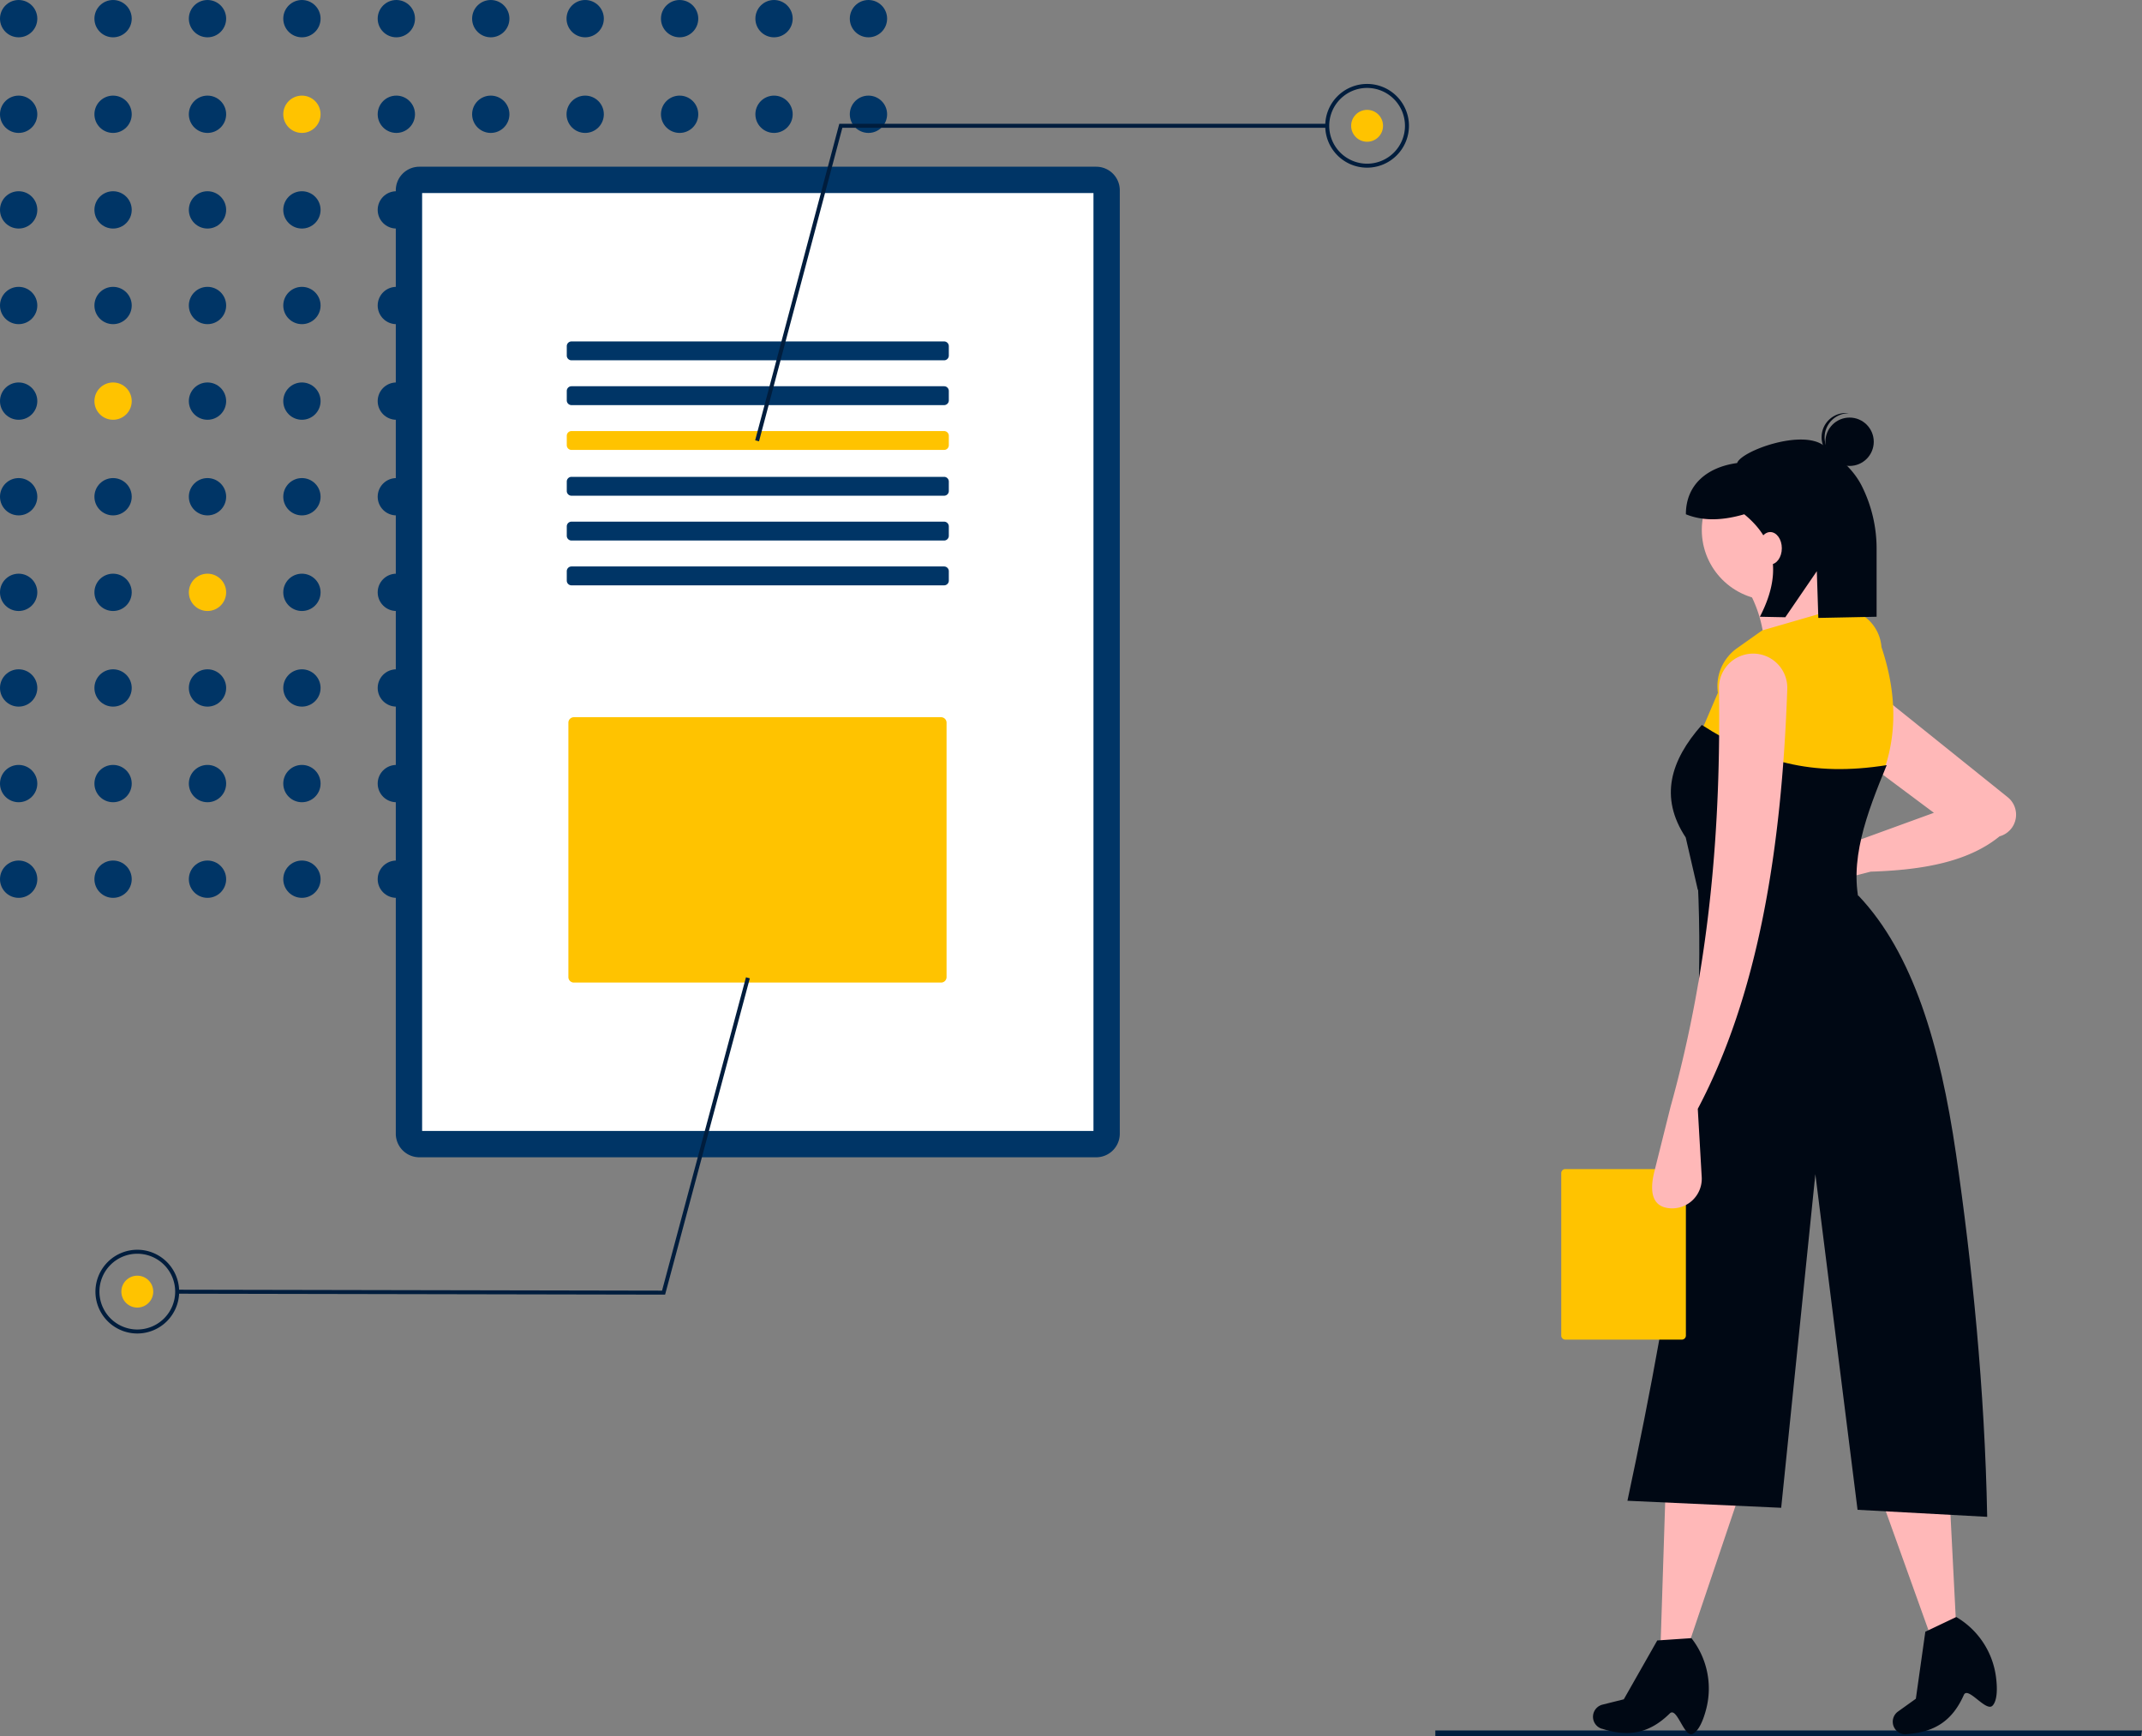 <svg xmlns="http://www.w3.org/2000/svg" id="currentIllo" data-name="Layer 1" width="782.39" height="634.123" viewBox="0 0 782.39 634.123" class="injected-svg DownloadModal__ImageFile-sc-p17csy-5 iIfSkb grid_media" xmlns:xlink="http://www.w3.org/1999/xlink"><rect x="0" y="0" width="782.39" height="634.123" fill="#808080" stroke="none"/><polygon points="782.009 634.123 524.27 634.123 524.27 632.017 782.39 632.017 782.009 634.123" fill="#001D3D"/><circle cx="6.813" cy="6.814" r="6.813" fill="#003566"/><circle cx="41.302" cy="6.814" r="6.813" fill="#003566"/><circle cx="75.791" cy="6.814" r="6.813" fill="#003566"/><circle cx="110.28" cy="6.814" r="6.813" fill="#003566"/><circle cx="144.769" cy="6.814" r="6.813" fill="#003566"/><circle cx="179.258" cy="6.814" r="6.813" fill="#003566"/><circle cx="213.747" cy="6.814" r="6.813" fill="#003566"/><circle cx="248.236" cy="6.814" r="6.813" fill="#003566"/><circle cx="282.725" cy="6.814" r="6.813" fill="#003566"/><circle cx="317.214" cy="6.814" r="6.813" fill="#003566"/><circle cx="6.813" cy="41.736" r="6.813" fill="#003566"/><circle cx="41.302" cy="41.736" r="6.813" fill="#003566"/><circle cx="75.791" cy="41.736" r="6.813" fill="#003566"/><circle cx="110.28" cy="41.736" r="6.813" fill="#FFC300"/><circle cx="144.769" cy="41.736" r="6.813" fill="#003566"/><circle cx="179.258" cy="41.736" r="6.813" fill="#003566"/><circle cx="213.747" cy="41.736" r="6.813" fill="#003566"/><circle cx="248.236" cy="41.736" r="6.813" fill="#003566"/><circle cx="282.725" cy="41.736" r="6.813" fill="#003566"/><circle cx="317.214" cy="41.736" r="6.813" fill="#003566"/><circle cx="6.813" cy="76.658" r="6.813" fill="#003566"/><circle cx="41.302" cy="76.658" r="6.813" fill="#003566"/><circle cx="75.791" cy="76.658" r="6.813" fill="#003566"/><circle cx="110.28" cy="76.658" r="6.813" fill="#003566"/><circle cx="144.769" cy="76.658" r="6.813" fill="#003566"/><circle cx="179.258" cy="76.658" r="6.813" fill="#003566"/><circle cx="213.747" cy="76.658" r="6.813" fill="#003566"/><circle cx="248.236" cy="76.658" r="6.813" fill="#003566"/><circle cx="282.725" cy="76.658" r="6.813" fill="#003566"/><circle cx="317.214" cy="76.658" r="6.813" fill="#003566"/><circle cx="6.813" cy="111.58" r="6.813" fill="#003566"/><circle cx="41.302" cy="111.58" r="6.813" fill="#003566"/><circle cx="75.791" cy="111.58" r="6.813" fill="#003566"/><circle cx="110.28" cy="111.58" r="6.813" fill="#003566"/><circle cx="144.769" cy="111.58" r="6.813" fill="#003566"/><circle cx="179.258" cy="111.58" r="6.813" fill="#003566"/><circle cx="213.747" cy="111.58" r="6.813" fill="#003566"/><circle cx="248.236" cy="111.58" r="6.813" fill="#003566"/><circle cx="282.725" cy="111.58" r="6.813" fill="#003566"/><circle cx="317.214" cy="111.58" r="6.813" fill="#003566"/><circle cx="6.813" cy="146.502" r="6.813" fill="#003566"/><circle cx="41.302" cy="146.502" r="6.813" fill="#FFC300"/><circle cx="75.791" cy="146.502" r="6.813" fill="#003566"/><circle cx="110.28" cy="146.502" r="6.813" fill="#003566"/><circle cx="144.769" cy="146.502" r="6.813" fill="#003566"/><circle cx="179.258" cy="146.502" r="6.813" fill="#003566"/><circle cx="213.747" cy="146.502" r="6.813" fill="#003566"/><circle cx="248.236" cy="146.502" r="6.813" fill="#003566"/><circle cx="282.725" cy="146.502" r="6.813" fill="#003566"/><circle cx="317.214" cy="146.502" r="6.813" fill="#003566"/><circle cx="6.813" cy="181.424" r="6.813" fill="#003566"/><circle cx="41.302" cy="181.424" r="6.813" fill="#003566"/><circle cx="75.791" cy="181.424" r="6.813" fill="#003566"/><circle cx="110.28" cy="181.424" r="6.813" fill="#003566"/><circle cx="144.769" cy="181.424" r="6.813" fill="#003566"/><circle cx="179.258" cy="181.424" r="6.813" fill="#003566"/><circle cx="213.747" cy="181.424" r="6.813" fill="#003566"/><circle cx="248.236" cy="181.424" r="6.813" fill="#003566"/><circle cx="282.725" cy="181.424" r="6.813" fill="#003566"/><circle cx="317.214" cy="181.424" r="6.813" fill="#003566"/><circle cx="6.813" cy="216.346" r="6.813" fill="#003566"/><circle cx="41.302" cy="216.346" r="6.813" fill="#003566"/><circle cx="75.791" cy="216.346" r="6.813" fill="#FFC300"/><circle cx="110.28" cy="216.346" r="6.813" fill="#003566"/><circle cx="144.769" cy="216.346" r="6.813" fill="#003566"/><circle cx="179.258" cy="216.346" r="6.813" fill="#003566"/><circle cx="213.747" cy="216.346" r="6.813" fill="#003566"/><circle cx="248.236" cy="216.346" r="6.813" fill="#003566"/><circle cx="282.725" cy="216.346" r="6.813" fill="#003566"/><circle cx="317.214" cy="216.346" r="6.813" fill="#003566"/><circle cx="6.813" cy="251.268" r="6.813" fill="#003566"/><circle cx="41.302" cy="251.268" r="6.813" fill="#003566"/><circle cx="75.791" cy="251.268" r="6.813" fill="#003566"/><circle cx="110.28" cy="251.268" r="6.813" fill="#003566"/><circle cx="144.769" cy="251.268" r="6.813" fill="#003566"/><circle cx="179.258" cy="251.268" r="6.813" fill="#003566"/><circle cx="213.747" cy="251.268" r="6.813" fill="#003566"/><circle cx="248.236" cy="251.268" r="6.813" fill="#003566"/><circle cx="282.725" cy="251.268" r="6.813" fill="#003566"/><circle cx="317.214" cy="251.268" r="6.813" fill="#003566"/><circle cx="6.813" cy="286.19" r="6.813" fill="#003566"/><circle cx="41.302" cy="286.19" r="6.813" fill="#003566"/><circle cx="75.791" cy="286.19" r="6.813" fill="#003566"/><circle cx="110.28" cy="286.19" r="6.813" fill="#003566"/><circle cx="144.769" cy="286.19" r="6.813" fill="#003566"/><circle cx="179.258" cy="286.19" r="6.813" fill="#003566"/><circle cx="213.747" cy="286.19" r="6.813" fill="#003566"/><circle cx="248.236" cy="286.19" r="6.813" fill="#003566"/><circle cx="282.725" cy="286.19" r="6.813" fill="#003566"/><circle cx="317.214" cy="286.19" r="6.813" fill="#003566"/><circle cx="6.813" cy="321.112" r="6.813" fill="#003566"/><circle cx="41.302" cy="321.112" r="6.813" fill="#003566"/><circle cx="75.791" cy="321.112" r="6.813" fill="#003566"/><circle cx="110.28" cy="321.112" r="6.813" fill="#003566"/><circle cx="144.769" cy="321.112" r="6.813" fill="#003566"/><circle cx="179.258" cy="321.112" r="6.813" fill="#003566"/><circle cx="213.747" cy="321.112" r="6.813" fill="#003566"/><circle cx="248.236" cy="321.112" r="6.813" fill="#003566"/><circle cx="282.725" cy="321.112" r="6.813" fill="#003566"/><circle cx="317.214" cy="321.112" r="6.813" fill="#003566"/><path d="M609.209,193.831a8.614,8.614,0,0,1,8.614,8.614V547.004a8.614,8.614,0,0,1-8.614,8.614H361.988a8.614,8.614,0,0,1-8.614-8.614V202.444a8.614,8.614,0,0,1,8.614-8.614H609.209" transform="translate(-208.805 -132.939)" fill="#003566"/><path d="M362.991,546.001H608.206V203.447H362.991Z" transform="translate(-208.805 -132.939)" fill="#fff"/><path d="M553.649,257.643a1.723,1.723,0,0,1,1.723,1.723v3.446a1.723,1.723,0,0,1-1.723,1.723H417.548a1.723,1.723,0,0,1-1.723-1.723v-3.446a1.723,1.723,0,0,1,1.723-1.723h136.101" transform="translate(-208.805 -132.939)" fill="#003566"/><path d="M553.649,274.009a1.723,1.723,0,0,1,1.723,1.723v3.446a1.723,1.723,0,0,1-1.723,1.723H417.548a1.723,1.723,0,0,1-1.723-1.723v-3.446a1.723,1.723,0,0,1,1.723-1.723h136.101" transform="translate(-208.805 -132.939)" fill="#003566"/><path d="M553.649,290.376a1.723,1.723,0,0,1,1.723,1.723v3.446a1.723,1.723,0,0,1-1.723,1.723H417.548a1.723,1.723,0,0,1-1.723-1.723v-3.446A1.723,1.723,0,0,1,417.548,290.376h136.101" transform="translate(-208.805 -132.939)" fill="#FFC300"/><path d="M553.649,307.101a1.723,1.723,0,0,1,1.723,1.723v3.446a1.723,1.723,0,0,1-1.723,1.723H417.548a1.723,1.723,0,0,1-1.723-1.723v-3.446a1.723,1.723,0,0,1,1.723-1.723h136.101" transform="translate(-208.805 -132.939)" fill="#003566"/><path d="M553.649,323.467a1.723,1.723,0,0,1,1.723,1.723v3.446a1.723,1.723,0,0,1-1.723,1.723H417.548a1.723,1.723,0,0,1-1.723-1.723v-3.446a1.723,1.723,0,0,1,1.723-1.723h136.101" transform="translate(-208.805 -132.939)" fill="#003566"/><path d="M553.649,339.834a1.723,1.723,0,0,1,1.723,1.723v3.446a1.723,1.723,0,0,1-1.723,1.723H417.548a1.723,1.723,0,0,1-1.723-1.723v-3.446a1.723,1.723,0,0,1,1.723-1.723h136.101" transform="translate(-208.805 -132.939)" fill="#003566"/><path d="M418.417,394.89a2.002,2.002,0,0,0-2,2v92.916a2.002,2.002,0,0,0,2,2H552.548a2.002,2.002,0,0,0,2-2V396.89a2.002,2.002,0,0,0-2-2Z" transform="translate(-208.805 -132.939)" fill="#FFC300"/><polygon points="277.241 161.182 275.833 160.808 306.56 45.221 484.785 45.221 484.785 46.678 307.679 46.678 277.241 161.182" fill="#001D3D"/><path d="M708.153,194.179a15.291,15.291,0,1,1,15.291-15.291A15.308,15.308,0,0,1,708.153,194.179Zm0-29.126a13.835,13.835,0,1,0,13.835,13.835A13.85,13.85,0,0,0,708.153,165.054Z" transform="translate(-208.805 -132.939)" fill="#001D3D"/><circle cx="499.348" cy="45.95" r="5.825" fill="#FFC300"/><polygon points="272.477 356.941 273.884 357.317 242.937 472.845 64.712 472.504 64.715 471.047 241.82 471.387 272.477 356.941" fill="#001D3D"/><path d="M258.985,589.395A15.291,15.291,0,1,1,243.664,604.657,15.308,15.308,0,0,1,258.985,589.395Zm-.056,29.125a13.835,13.835,0,1,0-13.808-13.861A13.85,13.85,0,0,0,258.929,618.521Z" transform="translate(-208.805 -132.939)" fill="#001D3D"/><circle cx="50.15" cy="471.748" r="5.825" fill="#FFC300"/><polygon points="616.828 600.594 606.551 600.594 608.386 543.702 635.548 545.17 616.828 600.594" fill="#ffb8b8"/><path d="M827.036,766.229c-3.102,1.416-5.7-10.055-8.317-7.483-7.319,7.193-14.882,8.759-24.651,5.619l-.226-.038a4.575,4.575,0,0,1-2.884-5.962h0a4.575,4.575,0,0,1,3.174-2.832l7.784-1.946,12.222-21.494,12.477-.843h0a29.808,29.808,0,0,1,5.513,25.429C830.995,761.299,829.247,765.22,827.036,766.229Z" transform="translate(-208.805 -132.939)" fill="#000814"/><polygon points="714.467 593.074 704.91 596.854 685.691 543.275 711.489 534.65 714.467 593.074" fill="#ffb8b8"/><path d="M936.601,755.901c-2.364,2.457-8.999-7.253-10.486-3.9-4.161,9.38-10.617,13.618-20.857,14.291l-.224.048a4.575,4.575,0,0,1-4.875-4.484h0a4.575,4.575,0,0,1,1.91-3.801l6.523-4.672L912.052,728.901l11.292-5.373h0a29.808,29.808,0,0,1,14.479,21.619C938.47,749.861,938.287,754.149,936.601,755.901Z" transform="translate(-208.805 -132.939)" fill="#000814"/><path d="M892.071,451.3l-15.778,4.057a8.258,8.258,0,0,1-10.308-7.68v0a8.258,8.258,0,0,1,8.518-8.571l13.898.448,26.781-9.752L889.869,410.925l2.936-26.427,49.331,39.604a8.195,8.195,0,0,1,3.044,5.806h0a8.195,8.195,0,0,1-6.009,8.487C927.613,447.828,910.773,450.718,892.071,451.3Z" transform="translate(-208.805 -132.939)" fill="#ffb8b8"/><circle cx="647.296" cy="193.566" r="25.693" fill="#ffb8b8"/><path d="M887.667,361.741l-34.502,13.948a46.631,46.631,0,0,0-8.075-30.832l28.629-6.607C873.347,346.994,878.075,354.81,887.667,361.741Z" transform="translate(-208.805 -132.939)" fill="#ffb8b8"/><path d="M893.907,421.569c-27.812,2.226-43.025-1.467-66.435-15.049l8.809-20.554h0a17.001,17.001,0,0,1,7.003-16.278l9.146-6.479,27.895-8.075,1.251.063A15.269,15.269,0,0,1,896.039,369.276C902.099,387.386,902.138,404.893,893.907,421.569Z" transform="translate(-208.805 -132.939)" fill="#FFC300"/><path d="M888.401,464.513l-59.461-6.607-4.405-19.086c-9.763-14.738-5.502-28.237,5.873-41.109,20.733,13.306,39.978,19.056,67.536,14.682C890.615,430.216,883.847,447.733,888.401,464.513Z" transform="translate(-208.805 -132.939)" fill="#000814"/><path d="M934.648,686.942l-47.349-2.569L871.884,561.78,859.404,683.638,803.247,681.069c17.131-80.111,29.031-156.163,25.693-226.099l58.727,5.139C907.57,481.094,917.453,514.594,923.27,554.439S933.776,640.475,934.648,686.942Z" transform="translate(-208.805 -132.939)" fill="#000814"/><circle cx="675.58" cy="161.345" r="8.831" fill="#000814"/><path d="M875.285,292.122a8.824,8.824,0,0,1,8.827-8.254c-.182-.023-.363-.051-.549-.063a8.831,8.831,0,0,0-1.133,17.626c.186.012.369.007.553.008A8.824,8.824,0,0,1,875.285,292.122Z" transform="translate(-208.805 -132.939)" fill="#000814"/><path d="M875.235,295.893c-7.876-6.534-30.467,1.77-31.925,6.163-10.651,1.451-18.715,7.666-18.715,18.715v0c6.332,2.594,13.534,2.274,21.319,0,12.41,10.113,13.261,22.827,5.713,37.429l9.285.186,11.509-16.821.55,17.062,21.283-.427V333.749a51.121,51.121,0,0,0-5.458-23.42C885.481,303.885,880.334,300.123,875.235,295.893Z" transform="translate(-208.805 -132.939)" fill="#000814"/><ellipse cx="646.611" cy="200.241" rx="4.223" ry="5.912" fill="#ffb8b8"/><path d="M823.113,559.928a1.483,1.483,0,0,1,1.483,1.483v59.319a1.483,1.483,0,0,1-1.483,1.483h-42.562a1.483,1.483,0,0,1-1.483-1.483V561.411a1.483,1.483,0,0,1,1.483-1.483h42.562" transform="translate(-208.805 -132.939)" fill="#FFC300"/><path d="M828.94,537.922l1.437,24.913a10.819,10.819,0,0,1-12.375,11.327h0c-6.33-.931-6.473-7.121-4.922-13.328l5.912-23.647c14.502-51.998,18.417-103.036,17.684-152.812A12.498,12.498,0,0,1,849.51,371.662h0A12.491,12.491,0,0,1,861.631,384.589C859.578,443.039,851.053,496.119,828.94,537.922Z" transform="translate(-208.805 -132.939)" fill="#ffb8b8"/></svg>